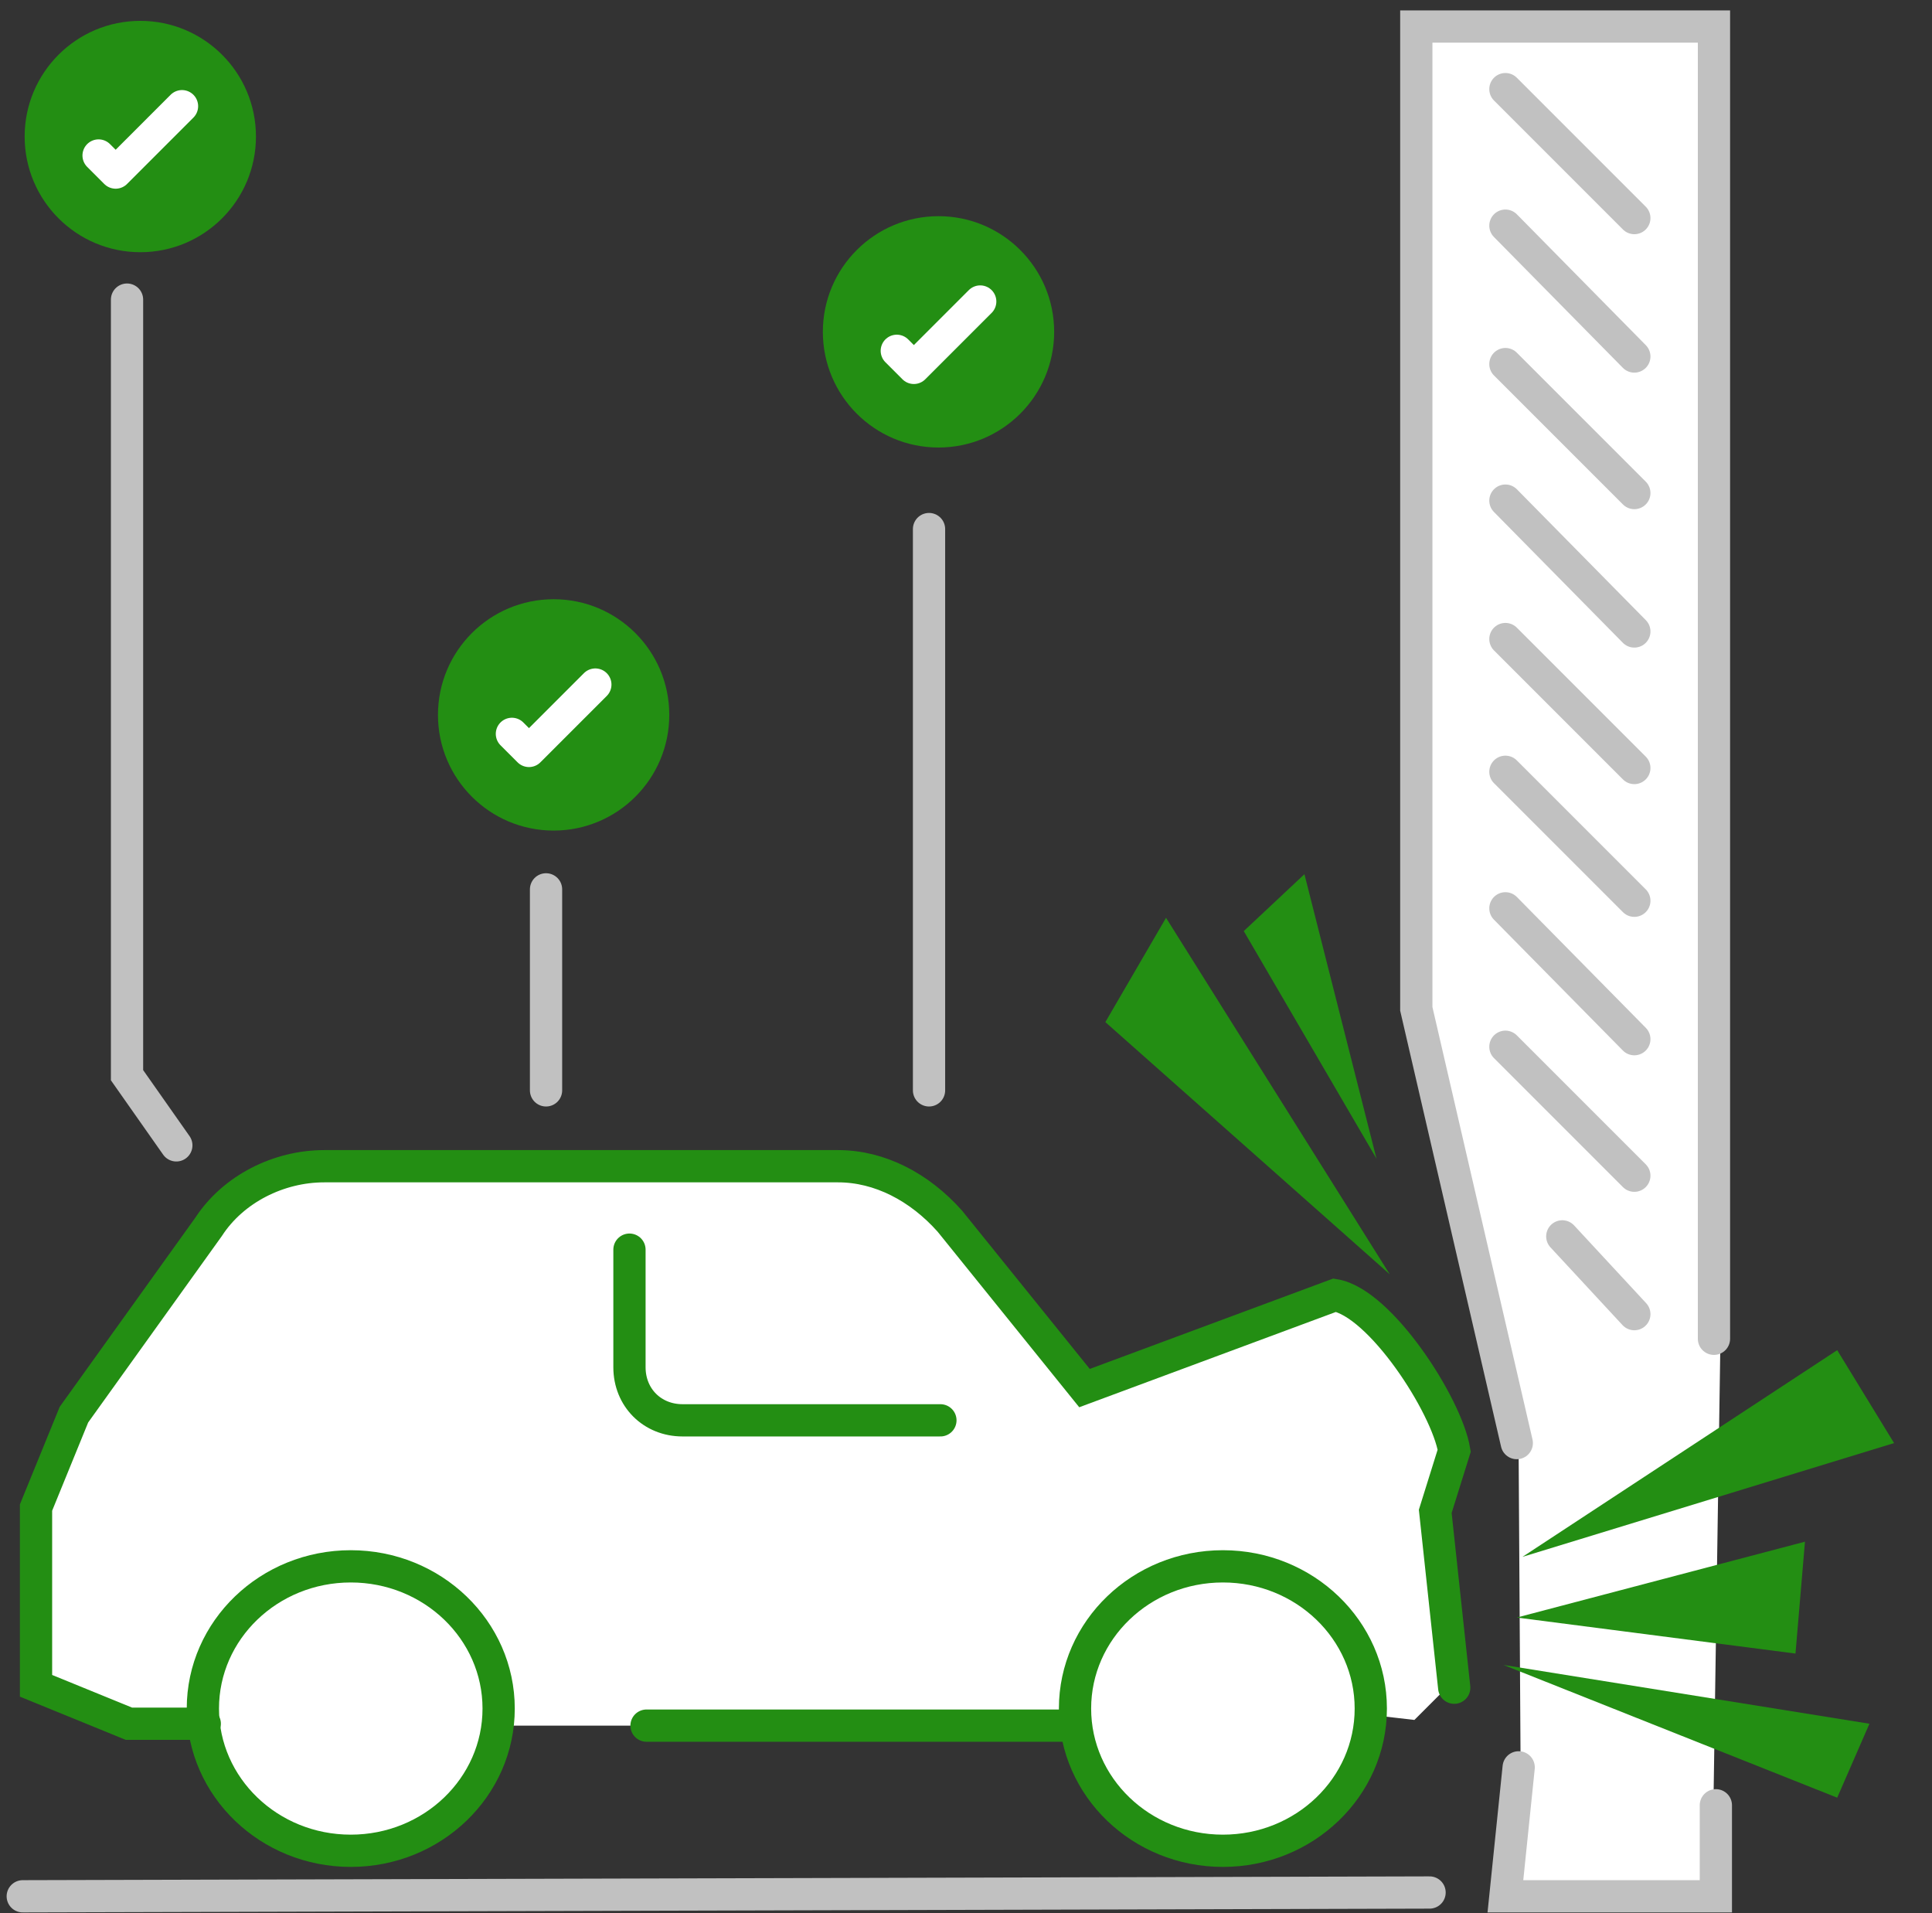 <?xml version="1.0" encoding="utf-8"?>
<!-- Generator: Adobe Illustrator 25.2.3, SVG Export Plug-In . SVG Version: 6.00 Build 0)  -->
<svg version="1.1" xmlns="http://www.w3.org/2000/svg" xmlns:xlink="http://www.w3.org/1999/xlink" x="0px" y="0px"
	 viewBox="0 0 101.9 100.9" style="enable-background:new 0 0 101.9 100.9;" xml:space="preserve">
<rect x="0" y="0" width="101.9" height="100.9" fill="#333333" stroke="none"/>
<style type="text/css">
	.st0{fill:#FFFFFF;}
	.st1{fill:none;stroke:#C1C1C1;stroke-width:1.701;stroke-linecap:round;}
	.st2{fill:none;stroke:#238E13;stroke-width:1.701;stroke-miterlimit:10;}
	.st3{fill:none;stroke:#238E13;stroke-width:1.701;stroke-linecap:round;stroke-miterlimit:10;}
	.st4{fill:#238E13;}
	.st5{fill:none;stroke:#FFFFFF;stroke-width:1.701;stroke-linecap:round;stroke-linejoin:round;}
</style>
<g id="Layer_2">
	<polygon class="st0" points="91,53.4 91,1.5 75.1,1.5 75.1,53.4 80.1,76.9 80.2,93 79.3,100.1 90.3,100 	"/>
	<path class="st0" d="M1.6,88.6L2,79.8l2.2-5.8l7.7-9.8l4.5-2.6h28.5l3.1,1.2L56.6,73l13.6-4.5l2.3,1.1l3.5,5.6l0.5,2.3l-1,3.1
		l1,8.2l-1.9,1.9l-2.6-0.3l-0.7,3.9l-2.6,2.4c0,0-2.6,0.8-3.1,1c-0.5,0.1-4.8-1-4.8-1l-3.5-3.1l-0.8-2.6H26l-1.1,3.3l-2.2,2.2
		l-2.9,1.2l-4.8-0.4l-3.3-2.9L10.8,92l-0.3-1.4l-3.3,0.1L1.6,88.6z"/>
	<line class="st1" x1="1.2" y1="100" x2="75.4" y2="99.8"/>
</g>
<g id="Layer_1">
	<g>
		<ellipse class="st2" cx="18.5" cy="90.1" rx="7.8" ry="7.5"/>
		<path class="st3" d="M76.7,89l-1-9.3l1-3.2c-0.4-2.4-3.9-7.8-6.3-8.2l-13.2,4.9l-7.1-8.8c-1.6-1.8-3.7-2.9-5.9-2.9H17.1
			c-2.4,0-4.8,1.2-6.1,3.2l-7.1,9.9l-2,4.9v9.4l4.9,2h4"/>
		<path class="st3" d="M34.1,91h22.6"/>
		<ellipse class="st2" cx="64.5" cy="90.1" rx="7.8" ry="7.5"/>
	</g>
	<path class="st3" d="M33.2,65.9v6.2c0,1.6,1.2,2.8,2.8,2.8h13.6"/>
	<path class="st1" d="M79.4,99.7"/>
	<polyline class="st1" points="90.4,70.6 90.4,1.4 74.7,1.4 74.7,53.2 80,76.1 	"/>
	<polygon class="st4" points="73.3,67.2 58.3,53.9 61.5,48.4 	"/>
	<polygon class="st4" points="72.6,61.1 65.6,49.1 68.8,46.1 	"/>
	<circle class="st4" cx="7.4" cy="7.2" r="6.1"/>
	<polyline class="st5" points="5.2,8.2 6.1,9.1 9.6,5.6 	"/>
	<circle class="st4" cx="29.2" cy="37.7" r="6.1"/>
	<polyline class="st5" points="27,38.7 27.9,39.6 31.4,36.1 	"/>
	<circle class="st4" cx="49.5" cy="17.5" r="6.1"/>
	<polyline class="st5" points="47.3,18.5 48.2,19.4 51.7,15.9 	"/>
	<polyline class="st1" points="6.7,15.8 6.7,56.7 9.3,60.4 	"/>
	<line class="st1" x1="28.8" y1="46.9" x2="28.8" y2="57.5"/>
	<line class="st1" x1="49" y1="27.9" x2="49" y2="57.5"/>
	<line class="st1" x1="79.4" y1="4.7" x2="86.2" y2="11.5"/>
	<line class="st1" x1="79.4" y1="11.9" x2="86.2" y2="18.8"/>
	<line class="st1" x1="79.4" y1="19.2" x2="86.2" y2="26"/>
	<line class="st1" x1="79.4" y1="26.4" x2="86.2" y2="33.3"/>
	<line class="st1" x1="79.4" y1="33.7" x2="86.2" y2="40.5"/>
	<line class="st1" x1="79.4" y1="40.7" x2="86.2" y2="47.5"/>
	<line class="st1" x1="79.4" y1="47.9" x2="86.2" y2="54.8"/>
	<line class="st1" x1="79.4" y1="55.2" x2="86.2" y2="62"/>
	<line class="st1" x1="82.4" y1="65.2" x2="86.2" y2="69.3"/>
	<polygon class="st4" points="80.3,82.1 96.9,71.2 99.9,76.1 	"/>
	<polygon class="st4" points="80,85.3 94.7,87.2 95.2,81.3 	"/>
	<polyline class="st1" points="80.1,93.2 79.4,100 90.5,100 90.5,95.2 	"/>
	<polygon class="st4" points="79.3,87.8 98.6,90.9 96.9,94.8 	"/>
</g>
</svg>
